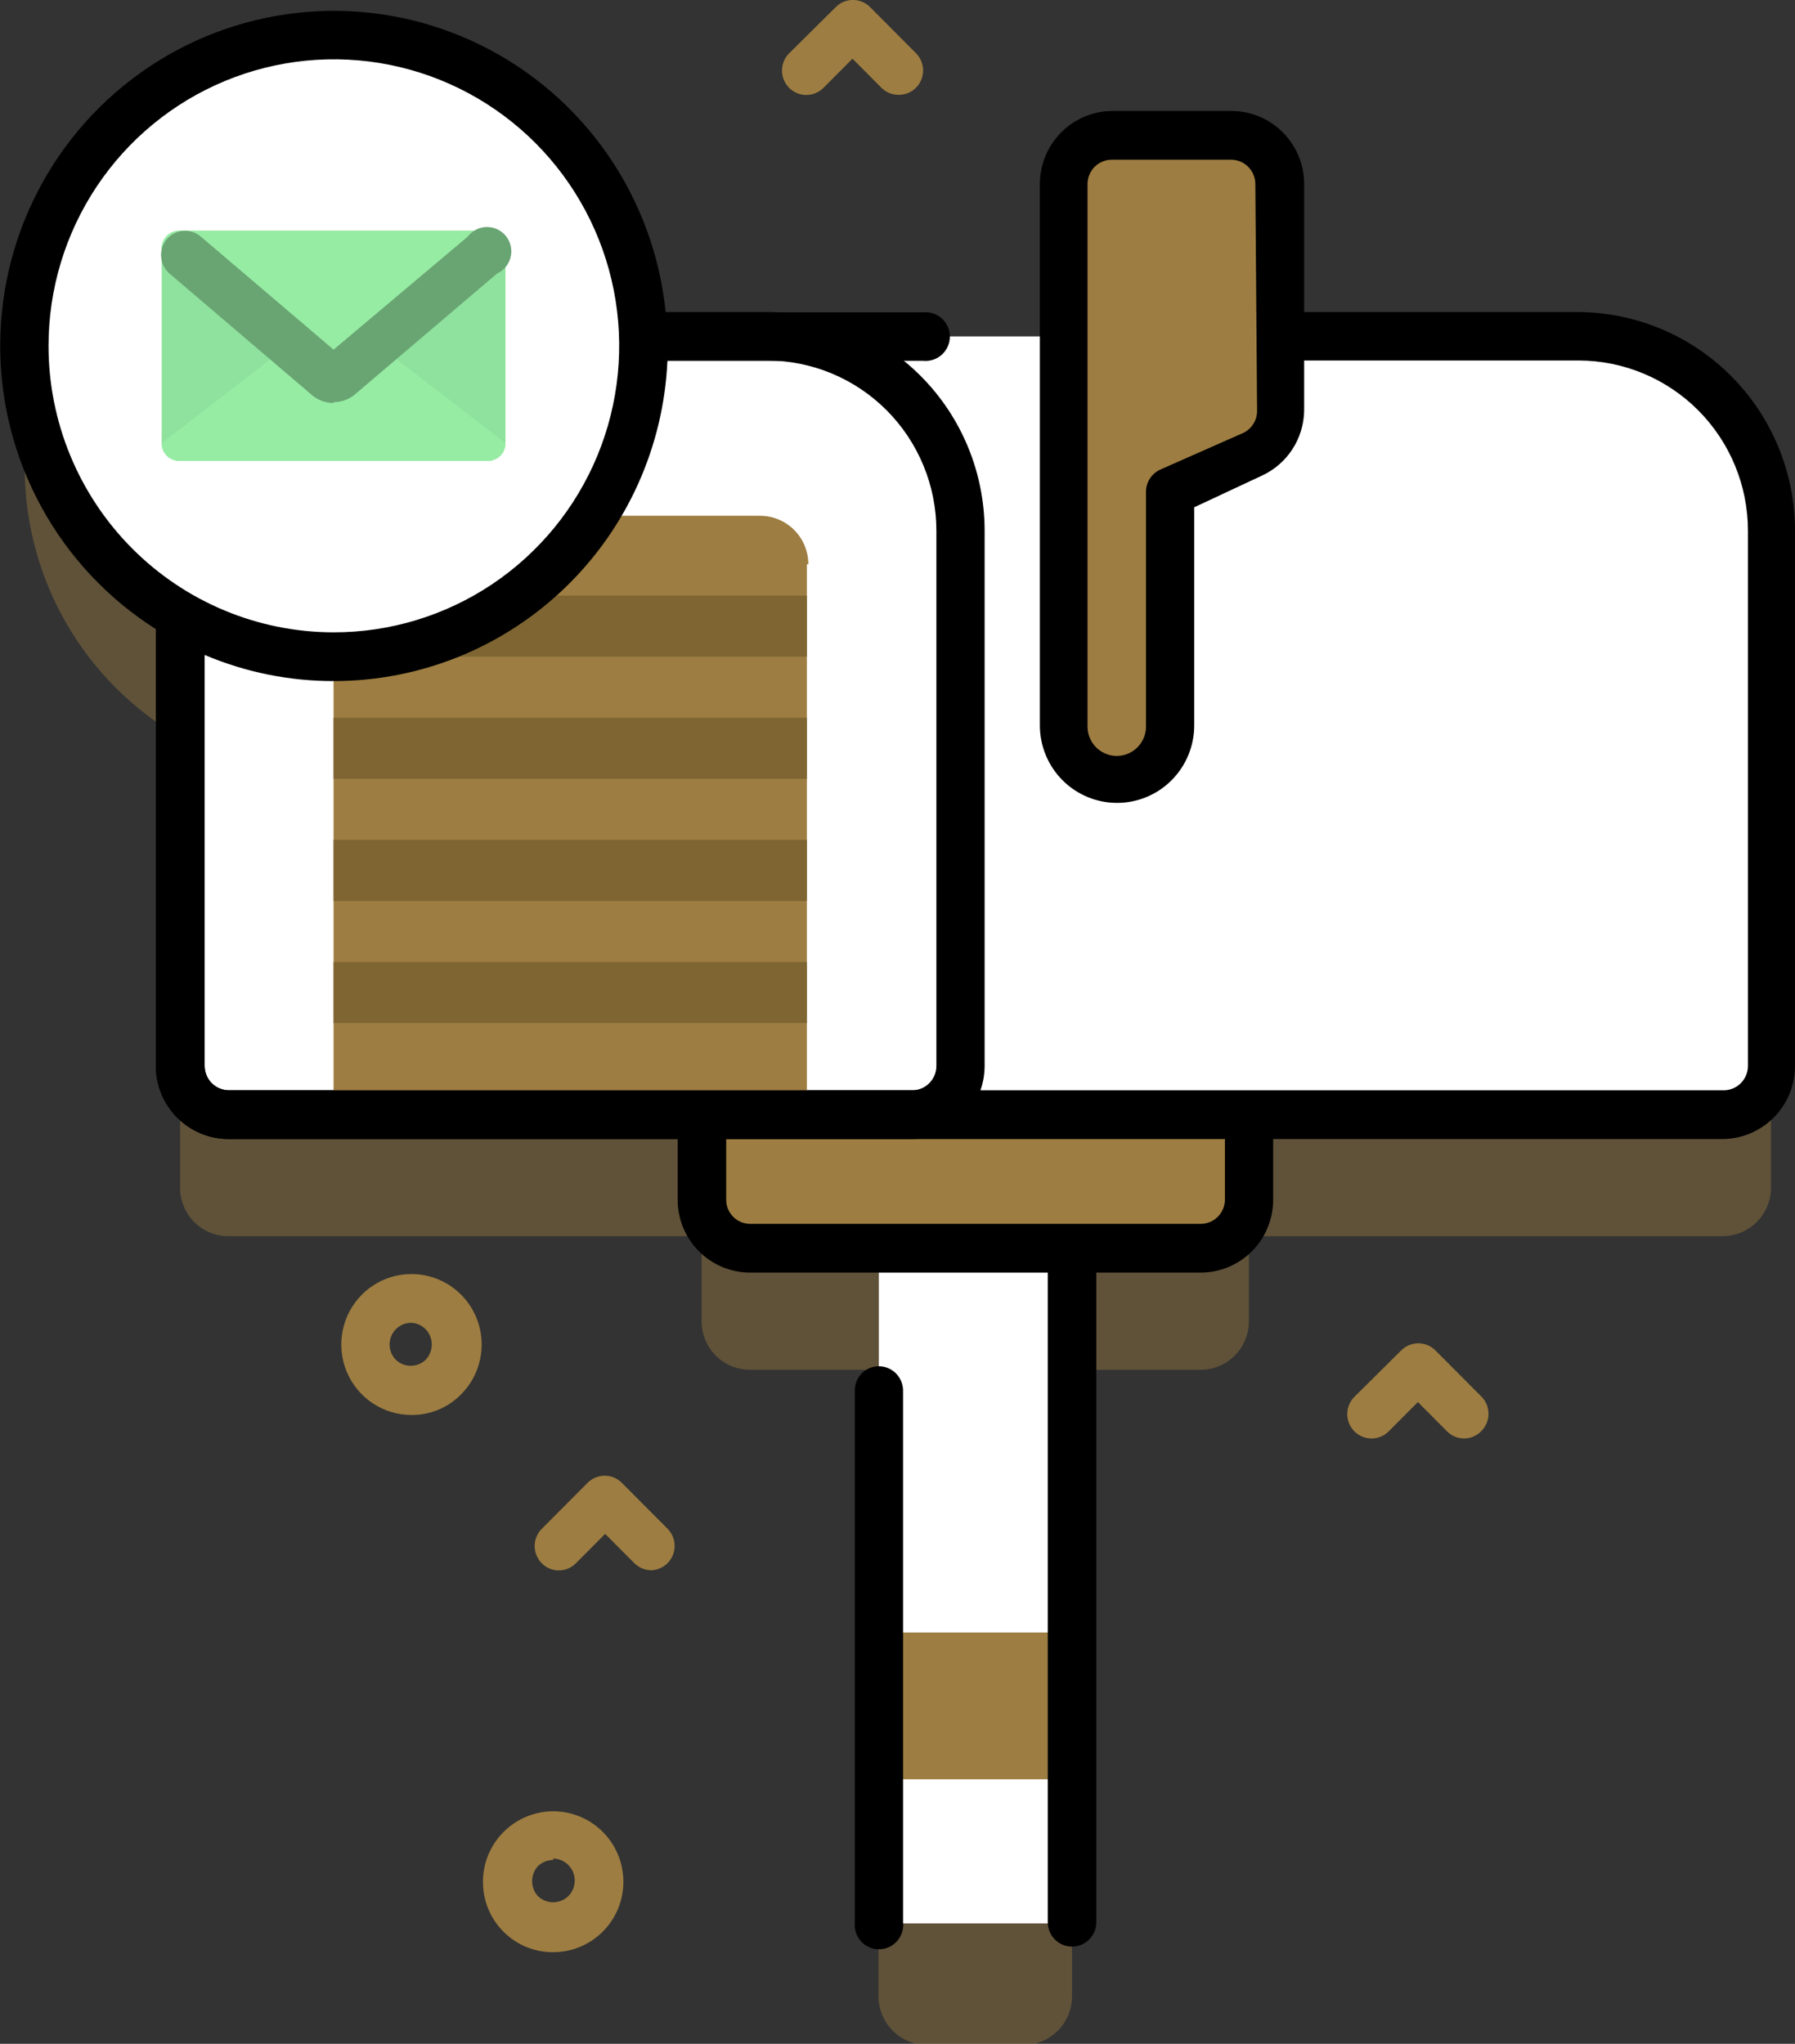 <svg width="137" height="156" viewBox="0 0 137 156" fill="none" xmlns="http://www.w3.org/2000/svg">
<rect x="0" y="0" width="137" height="156" fill="#333333" stroke="none"/>
<g clip-path="url(#clip0_44_291)">
<path opacity="0.43" d="M120.489 34.933H97.707V23.304C97.701 22.321 97.309 21.381 96.615 20.688C95.921 19.995 94.982 19.606 94.003 19.606H84.9C84.416 19.606 83.938 19.702 83.491 19.888C83.044 20.074 82.638 20.346 82.297 20.689C81.955 21.033 81.683 21.44 81.499 21.889C81.314 22.337 81.218 22.818 81.218 23.304V34.933H49.088C48.954 30.804 47.749 26.781 45.59 23.264C43.431 19.747 40.395 16.857 36.782 14.882C33.169 12.906 29.104 11.913 24.991 12.001C20.878 12.089 16.859 13.255 13.333 15.383C9.807 17.511 6.896 20.528 4.888 24.134C2.881 27.74 1.846 31.811 1.888 35.942C1.93 40.074 3.046 44.122 5.125 47.687C7.205 51.252 10.176 54.209 13.745 56.265V90.638C13.742 91.125 13.835 91.608 14.018 92.059C14.202 92.511 14.473 92.921 14.815 93.266C15.157 93.612 15.564 93.886 16.012 94.074C16.46 94.261 16.941 94.357 17.426 94.357H53.55V100.833C53.548 101.32 53.641 101.804 53.824 102.255C54.008 102.706 54.279 103.116 54.621 103.462C54.963 103.808 55.37 104.082 55.818 104.269C56.266 104.456 56.747 104.553 57.232 104.553H67.05V152.37C67.05 153.356 67.44 154.303 68.135 155C68.829 155.698 69.771 156.09 70.754 156.09H78.094C78.583 156.093 79.067 155.998 79.519 155.813C79.971 155.627 80.382 155.354 80.728 155.008C81.074 154.662 81.349 154.251 81.537 153.799C81.724 153.346 81.821 152.86 81.821 152.37V104.553H91.638C92.124 104.553 92.604 104.456 93.052 104.269C93.501 104.082 93.907 103.808 94.249 103.462C94.592 103.116 94.862 102.706 95.046 102.255C95.23 101.804 95.323 101.32 95.32 100.833V94.357H131.466C132.449 94.357 133.391 93.965 134.086 93.268C134.78 92.57 135.17 91.624 135.17 90.638V49.767C135.165 45.85 133.619 42.094 130.869 39.316C128.12 36.538 124.389 34.962 120.489 34.933Z" fill="#9D7D41"/>
<path d="M67.072 95.276H81.821V146.813H67.072V95.276Z" fill="white"/>
<path d="M67.072 124.607H81.821V135.811H67.072V124.607Z" fill="#9D7D41"/>
<path d="M91.638 95.276H57.254C56.769 95.279 56.288 95.186 55.839 95.001C55.389 94.817 54.981 94.545 54.637 94.201C54.292 93.858 54.019 93.449 53.833 92.999C53.647 92.549 53.55 92.066 53.55 91.579V82.728H95.32V91.579C95.32 92.559 94.932 93.5 94.242 94.193C93.551 94.886 92.615 95.276 91.638 95.276Z" fill="#9D7D41"/>
<path d="M135.17 40.513V81.361C135.179 81.855 135.09 82.346 134.908 82.805C134.726 83.264 134.454 83.682 134.109 84.035C133.765 84.387 133.353 84.667 132.899 84.859C132.446 85.05 131.958 85.148 131.466 85.148H17.426C16.941 85.148 16.46 85.052 16.012 84.864C15.564 84.677 15.157 84.403 14.815 84.057C14.473 83.712 14.202 83.301 14.018 82.85C13.835 82.399 13.742 81.916 13.745 81.428V40.513C13.745 36.578 15.301 32.805 18.071 30.023C20.841 27.242 24.598 25.679 28.516 25.679H120.489C124.391 25.703 128.125 27.276 130.876 30.055C133.626 32.834 135.17 36.594 135.17 40.513Z" fill="white"/>
<path d="M69.616 86.941H17.426C15.957 86.935 14.549 86.344 13.512 85.298C12.475 84.253 11.893 82.837 11.893 81.361V40.512C11.899 36.087 13.652 31.844 16.768 28.715C19.884 25.586 24.109 23.825 28.516 23.819H58.549C62.953 23.825 67.176 25.586 70.288 28.716C73.401 31.846 75.149 36.089 75.149 40.512V81.361C75.149 82.837 74.567 84.253 73.53 85.298C72.493 86.344 71.085 86.935 69.616 86.941ZM28.516 27.516C25.091 27.528 21.811 28.902 19.394 31.338C16.976 33.775 15.619 37.073 15.619 40.512V81.361C15.619 81.854 15.814 82.327 16.161 82.676C16.509 83.025 16.98 83.221 17.471 83.221H69.616C70.107 83.221 70.578 83.025 70.925 82.676C71.272 82.327 71.468 81.854 71.468 81.361V40.512C71.468 37.069 70.107 33.767 67.685 31.331C65.263 28.894 61.977 27.522 58.549 27.516H28.516Z" fill="black"/>
<path d="M61.583 43.067V85.148H25.459V43.067C25.459 42.58 25.555 42.097 25.741 41.647C25.927 41.197 26.201 40.788 26.545 40.445C26.889 40.101 27.298 39.829 27.747 39.645C28.196 39.46 28.677 39.367 29.163 39.37H58.013C58.989 39.37 59.926 39.759 60.616 40.453C61.307 41.146 61.695 42.086 61.695 43.067H61.583Z" fill="#9D7D41"/>
<path d="M94.003 10.33H84.9C83.923 10.33 82.987 10.719 82.296 11.413C81.606 12.106 81.218 13.046 81.218 14.027V55.369C81.177 55.928 81.251 56.49 81.436 57.02C81.62 57.549 81.912 58.034 82.292 58.446C82.672 58.857 83.133 59.185 83.645 59.409C84.157 59.633 84.709 59.749 85.268 59.749C85.827 59.749 86.379 59.633 86.891 59.409C87.403 59.185 87.864 58.857 88.244 58.446C88.624 58.034 88.915 57.549 89.1 57.02C89.285 56.49 89.359 55.928 89.318 55.369V37.443L95.565 34.53C96.218 34.243 96.776 33.773 97.171 33.178C97.567 32.582 97.784 31.885 97.796 31.169V14.027C97.791 13.044 97.398 12.104 96.704 11.411C96.01 10.719 95.071 10.33 94.093 10.33H94.003Z" fill="#9D7D41"/>
<path d="M25.459 45.465H61.583V50.125H25.459V45.465Z" fill="#7E6532"/>
<path d="M25.459 54.786H61.583V59.447H25.459V54.786Z" fill="#7E6532"/>
<path d="M25.459 64.107H61.583V68.768H25.459V64.107Z" fill="#7E6532"/>
<path d="M25.459 73.429H61.583V78.09H25.459V73.429Z" fill="#7E6532"/>
<path d="M25.459 50.103C38.496 50.103 49.066 39.489 49.066 26.396C49.066 13.303 38.496 2.689 25.459 2.689C12.421 2.689 1.852 13.303 1.852 26.396C1.852 39.489 12.421 50.103 25.459 50.103Z" fill="white"/>
<path d="M67.072 104.284C66.832 104.284 66.594 104.331 66.372 104.424C66.15 104.516 65.948 104.651 65.778 104.822C65.608 104.993 65.474 105.195 65.382 105.418C65.29 105.641 65.242 105.88 65.242 106.121V146.723C65.214 146.983 65.24 147.246 65.32 147.495C65.399 147.744 65.53 147.973 65.704 148.168C65.877 148.363 66.09 148.519 66.328 148.625C66.565 148.732 66.823 148.787 67.083 148.787C67.344 148.787 67.601 148.732 67.839 148.625C68.076 148.519 68.289 148.363 68.463 148.168C68.636 147.973 68.767 147.744 68.847 147.495C68.926 147.246 68.953 146.983 68.924 146.723V106.121C68.918 105.632 68.72 105.165 68.374 104.821C68.027 104.477 67.559 104.284 67.072 104.284Z" fill="black"/>
<path d="M120.489 23.819H99.537V14.027C99.531 12.555 98.946 11.145 97.91 10.104C96.873 9.063 95.469 8.476 94.003 8.47H84.9C83.434 8.476 82.03 9.063 80.993 10.104C79.957 11.145 79.372 12.555 79.366 14.027V55.369C79.366 56.938 79.987 58.442 81.091 59.551C82.196 60.661 83.695 61.284 85.257 61.284C86.819 61.284 88.317 60.661 89.422 59.551C90.527 58.442 91.147 56.938 91.147 55.369V38.72L96.324 36.3C97.266 35.863 98.066 35.17 98.635 34.298C99.203 33.426 99.515 32.412 99.537 31.37V27.516H120.489C123.917 27.522 127.203 28.894 129.625 31.331C132.047 33.767 133.408 37.07 133.408 40.513V81.361C133.408 81.854 133.212 82.328 132.865 82.676C132.518 83.025 132.047 83.221 131.556 83.221H17.426C16.943 83.209 16.483 83.008 16.145 82.661C15.808 82.313 15.619 81.847 15.619 81.361V49.991C18.746 51.317 22.108 51.995 25.503 51.985C32.061 51.98 38.364 49.436 43.102 44.883C47.84 40.33 50.647 34.118 50.94 27.539H70.441C70.7 27.567 70.962 27.541 71.21 27.461C71.458 27.381 71.686 27.25 71.88 27.075C72.074 26.901 72.229 26.687 72.335 26.449C72.441 26.21 72.496 25.951 72.496 25.69C72.496 25.429 72.441 25.17 72.335 24.931C72.229 24.693 72.074 24.479 71.88 24.305C71.686 24.13 71.458 23.999 71.21 23.919C70.962 23.839 70.7 23.813 70.441 23.841H50.806C50.375 19.526 48.857 15.392 46.397 11.827C43.936 8.263 40.613 5.386 36.739 3.467C32.866 1.547 28.571 0.649 24.257 0.857C19.943 1.064 15.752 2.37 12.08 4.652C8.407 6.934 5.372 10.117 3.262 13.901C1.152 17.685 0.035 21.946 0.016 26.284C-0.003 30.621 1.077 34.891 3.155 38.694C5.233 42.496 8.24 45.705 11.893 48.019V81.361C11.893 82.837 12.475 84.253 13.512 85.299C14.549 86.344 15.957 86.935 17.426 86.941H51.721V91.579C51.721 93.053 52.304 94.466 53.342 95.508C54.379 96.55 55.787 97.136 57.254 97.136H79.969V146.723C79.969 147.217 80.164 147.69 80.511 148.038C80.858 148.387 81.329 148.583 81.821 148.583C82.312 148.583 82.783 148.387 83.13 148.038C83.478 147.69 83.673 147.217 83.673 146.723V97.136H91.638C93.106 97.136 94.513 96.55 95.551 95.508C96.589 94.466 97.172 93.053 97.172 91.579V86.941H131.466C132.936 86.935 134.343 86.344 135.381 85.299C136.418 84.253 137 82.837 137 81.361V40.513C137 36.105 135.264 31.875 132.171 28.748C129.077 25.62 124.878 23.849 120.489 23.819ZM95.945 31.37C95.944 31.724 95.842 32.069 95.653 32.367C95.463 32.665 95.193 32.902 94.874 33.051L88.537 35.852C88.218 36.001 87.948 36.238 87.758 36.536C87.568 36.833 87.467 37.179 87.466 37.532V55.458C87.466 56.053 87.231 56.623 86.812 57.043C86.394 57.463 85.826 57.699 85.234 57.699C84.643 57.699 84.075 57.463 83.657 57.043C83.238 56.623 83.003 56.053 83.003 55.458V14.027C83.009 13.538 83.207 13.07 83.553 12.726C83.9 12.383 84.368 12.19 84.855 12.19H93.959C94.446 12.19 94.914 12.383 95.26 12.726C95.607 13.07 95.805 13.538 95.811 14.027L95.945 31.37ZM3.704 26.396C3.704 22.07 4.982 17.84 7.376 14.243C9.769 10.647 13.172 7.844 17.152 6.189C21.133 4.534 25.513 4.103 29.738 4.948C33.963 5.794 37.843 7.879 40.888 10.94C43.932 14.001 46.005 17.899 46.843 22.143C47.68 26.387 47.246 30.785 45.594 34.781C43.943 38.776 41.148 42.19 37.564 44.591C33.979 46.991 29.767 48.27 25.459 48.266C19.687 48.26 14.154 45.953 10.074 41.852C5.995 37.751 3.704 32.192 3.704 26.396ZM93.49 91.579C93.484 92.068 93.287 92.536 92.94 92.879C92.593 93.224 92.126 93.416 91.638 93.416H57.254C56.769 93.416 56.304 93.223 55.961 92.878C55.617 92.534 55.425 92.066 55.425 91.579V86.941H93.49V91.579Z" fill="black"/>
<path d="M37.24 35.179H13.678C13.323 35.179 12.982 35.038 12.731 34.786C12.48 34.534 12.339 34.192 12.339 33.835V18.957C12.339 18.6 12.48 18.258 12.731 18.006C12.982 17.754 13.323 17.612 13.678 17.612H37.24C37.595 17.612 37.935 17.754 38.187 18.006C38.438 18.258 38.579 18.6 38.579 18.957V33.835C38.579 34.192 38.438 34.534 38.187 34.786C37.935 35.038 37.595 35.179 37.24 35.179Z" fill="#8FE29D"/>
<path d="M25.86 24.021L38.579 33.835C38.579 34.192 38.438 34.534 38.187 34.786C37.935 35.038 37.595 35.179 37.24 35.179H13.678C13.323 35.179 12.982 35.038 12.731 34.786C12.48 34.534 12.339 34.192 12.339 33.835L25.057 24.021C25.173 23.933 25.314 23.886 25.459 23.886C25.604 23.886 25.744 23.933 25.86 24.021Z" fill="#97ECA4"/>
<path d="M25.057 28.771L12.339 18.957C12.339 18.6 12.48 18.258 12.731 18.006C12.982 17.754 13.323 17.612 13.678 17.612H37.24C37.595 17.612 37.935 17.754 38.187 18.006C38.438 18.258 38.579 18.6 38.579 18.957L25.86 28.771C25.744 28.858 25.604 28.905 25.459 28.905C25.314 28.905 25.173 28.858 25.057 28.771Z" fill="#97ECA4"/>
<path d="M25.459 30.765C24.905 30.759 24.366 30.579 23.919 30.25L12.941 20.884C12.57 20.562 12.339 20.108 12.298 19.618C12.256 19.128 12.407 18.642 12.718 18.262C13.038 17.888 13.492 17.656 13.982 17.618C14.472 17.581 14.956 17.739 15.329 18.06L25.459 26.687L35.7 18.06C35.871 17.835 36.091 17.651 36.343 17.524C36.595 17.397 36.873 17.33 37.155 17.327C37.437 17.324 37.716 17.386 37.971 17.508C38.226 17.63 38.449 17.808 38.625 18.03C38.8 18.252 38.923 18.512 38.983 18.788C39.044 19.065 39.04 19.352 38.973 19.627C38.906 19.902 38.778 20.159 38.597 20.377C38.417 20.594 38.189 20.768 37.932 20.884L26.998 30.183C26.553 30.514 26.013 30.695 25.459 30.698V30.765Z" fill="#69A573"/>
<path d="M31.416 108.003C30.355 108.006 29.317 107.692 28.434 107.101C27.551 106.511 26.863 105.67 26.456 104.685C26.05 103.701 25.944 102.618 26.152 101.573C26.359 100.528 26.872 99.569 27.623 98.816C28.629 97.809 29.992 97.244 31.413 97.246C32.834 97.249 34.195 97.817 35.198 98.828C36.201 99.838 36.764 101.207 36.762 102.634C36.76 104.06 36.193 105.428 35.187 106.435C34.694 106.935 34.107 107.332 33.459 107.601C32.812 107.87 32.117 108.007 31.416 108.003ZM31.416 100.967C31.085 100.961 30.76 101.055 30.483 101.237C30.206 101.419 29.989 101.68 29.862 101.987C29.735 102.294 29.702 102.632 29.768 102.957C29.834 103.283 29.997 103.581 30.234 103.813C30.538 104.094 30.936 104.249 31.349 104.249C31.762 104.249 32.16 104.094 32.465 103.813C32.778 103.498 32.954 103.071 32.954 102.626C32.954 102.18 32.778 101.753 32.465 101.438C32.312 101.287 32.131 101.167 31.932 101.086C31.733 101.006 31.52 100.965 31.305 100.967H31.416Z" fill="#9D7D41"/>
<path d="M49.735 119.857C49.243 119.858 48.77 119.665 48.419 119.319L46.187 117.078L43.956 119.319C43.786 119.493 43.583 119.632 43.358 119.726C43.134 119.82 42.894 119.869 42.651 119.869C42.408 119.869 42.167 119.82 41.943 119.726C41.719 119.632 41.516 119.493 41.346 119.319C41.001 118.971 40.807 118.499 40.807 118.008C40.807 117.517 41.001 117.046 41.346 116.697L44.849 113.18C45.196 112.833 45.665 112.639 46.154 112.639C46.643 112.639 47.112 112.833 47.459 113.18L50.962 116.697C51.215 116.957 51.387 117.286 51.456 117.643C51.525 118 51.488 118.369 51.35 118.705C51.213 119.041 50.98 119.329 50.681 119.534C50.382 119.739 50.03 119.851 49.668 119.857H49.735Z" fill="#9D7D41"/>
<path d="M68.612 7.238C68.369 7.244 68.128 7.201 67.902 7.113C67.676 7.024 67.47 6.891 67.295 6.722L65.064 4.481L62.833 6.722C62.48 7.067 62.007 7.257 61.515 7.251C61.023 7.244 60.554 7.042 60.211 6.689C59.868 6.335 59.678 5.859 59.685 5.365C59.691 4.871 59.892 4.4 60.244 4.056L63.792 0.538C64.139 0.192 64.608 -0.003 65.097 -0.003C65.586 -0.003 66.056 0.192 66.403 0.538L69.906 4.056C70.08 4.229 70.218 4.435 70.312 4.662C70.406 4.888 70.455 5.132 70.455 5.378C70.455 5.624 70.406 5.867 70.312 6.094C70.218 6.321 70.08 6.527 69.906 6.7C69.736 6.87 69.534 7.006 69.312 7.098C69.09 7.19 68.852 7.238 68.612 7.238Z" fill="#9D7D41"/>
<path d="M111.764 109.796C111.52 109.799 111.278 109.753 111.052 109.661C110.826 109.568 110.62 109.432 110.448 109.258L108.217 107.017L105.985 109.258C105.636 109.606 105.164 109.8 104.672 109.798C104.18 109.796 103.71 109.598 103.364 109.247C103.017 108.896 102.824 108.422 102.826 107.928C102.828 107.435 103.026 106.962 103.375 106.614L106.945 103.074C107.292 102.728 107.761 102.533 108.25 102.533C108.739 102.533 109.208 102.728 109.555 103.074L113.058 106.592C113.233 106.765 113.371 106.971 113.465 107.198C113.559 107.424 113.608 107.668 113.608 107.914C113.608 108.16 113.559 108.403 113.465 108.63C113.371 108.857 113.233 109.063 113.058 109.236C112.89 109.41 112.689 109.55 112.467 109.646C112.245 109.742 112.006 109.793 111.764 109.796Z" fill="#9D7D41"/>
<path d="M42.216 149.009C41.512 149.012 40.814 148.875 40.163 148.606C39.512 148.336 38.92 147.94 38.422 147.44C37.925 146.94 37.53 146.346 37.262 145.693C36.994 145.039 36.858 144.338 36.861 143.631C36.859 142.928 36.997 142.231 37.265 141.581C37.533 140.931 37.926 140.341 38.422 139.844C39.044 139.215 39.81 138.75 40.653 138.49C41.496 138.23 42.39 138.183 43.255 138.354C44.121 138.524 44.931 138.907 45.614 139.467C46.297 140.028 46.831 140.749 47.17 141.567C47.508 142.385 47.64 143.274 47.554 144.156C47.468 145.037 47.167 145.884 46.677 146.62C46.187 147.356 45.523 147.96 44.745 148.376C43.966 148.793 43.098 149.01 42.216 149.009ZM42.216 141.973C41.996 141.972 41.778 142.015 41.575 142.1C41.372 142.184 41.188 142.309 41.033 142.466C40.763 142.776 40.614 143.174 40.614 143.586C40.614 143.998 40.763 144.396 41.033 144.707C41.347 145.021 41.772 145.198 42.216 145.198C42.659 145.198 43.084 145.021 43.398 144.707C43.624 144.471 43.777 144.173 43.837 143.851C43.897 143.529 43.862 143.197 43.737 142.894C43.611 142.592 43.4 142.333 43.13 142.149C42.86 141.966 42.542 141.866 42.216 141.861V141.973Z" fill="#9D7D41"/>
</g>
<defs>
<clipPath id="clip0_44_291">
<rect width="137" height="156" fill="white"/>
</clipPath>
</defs>
</svg>
